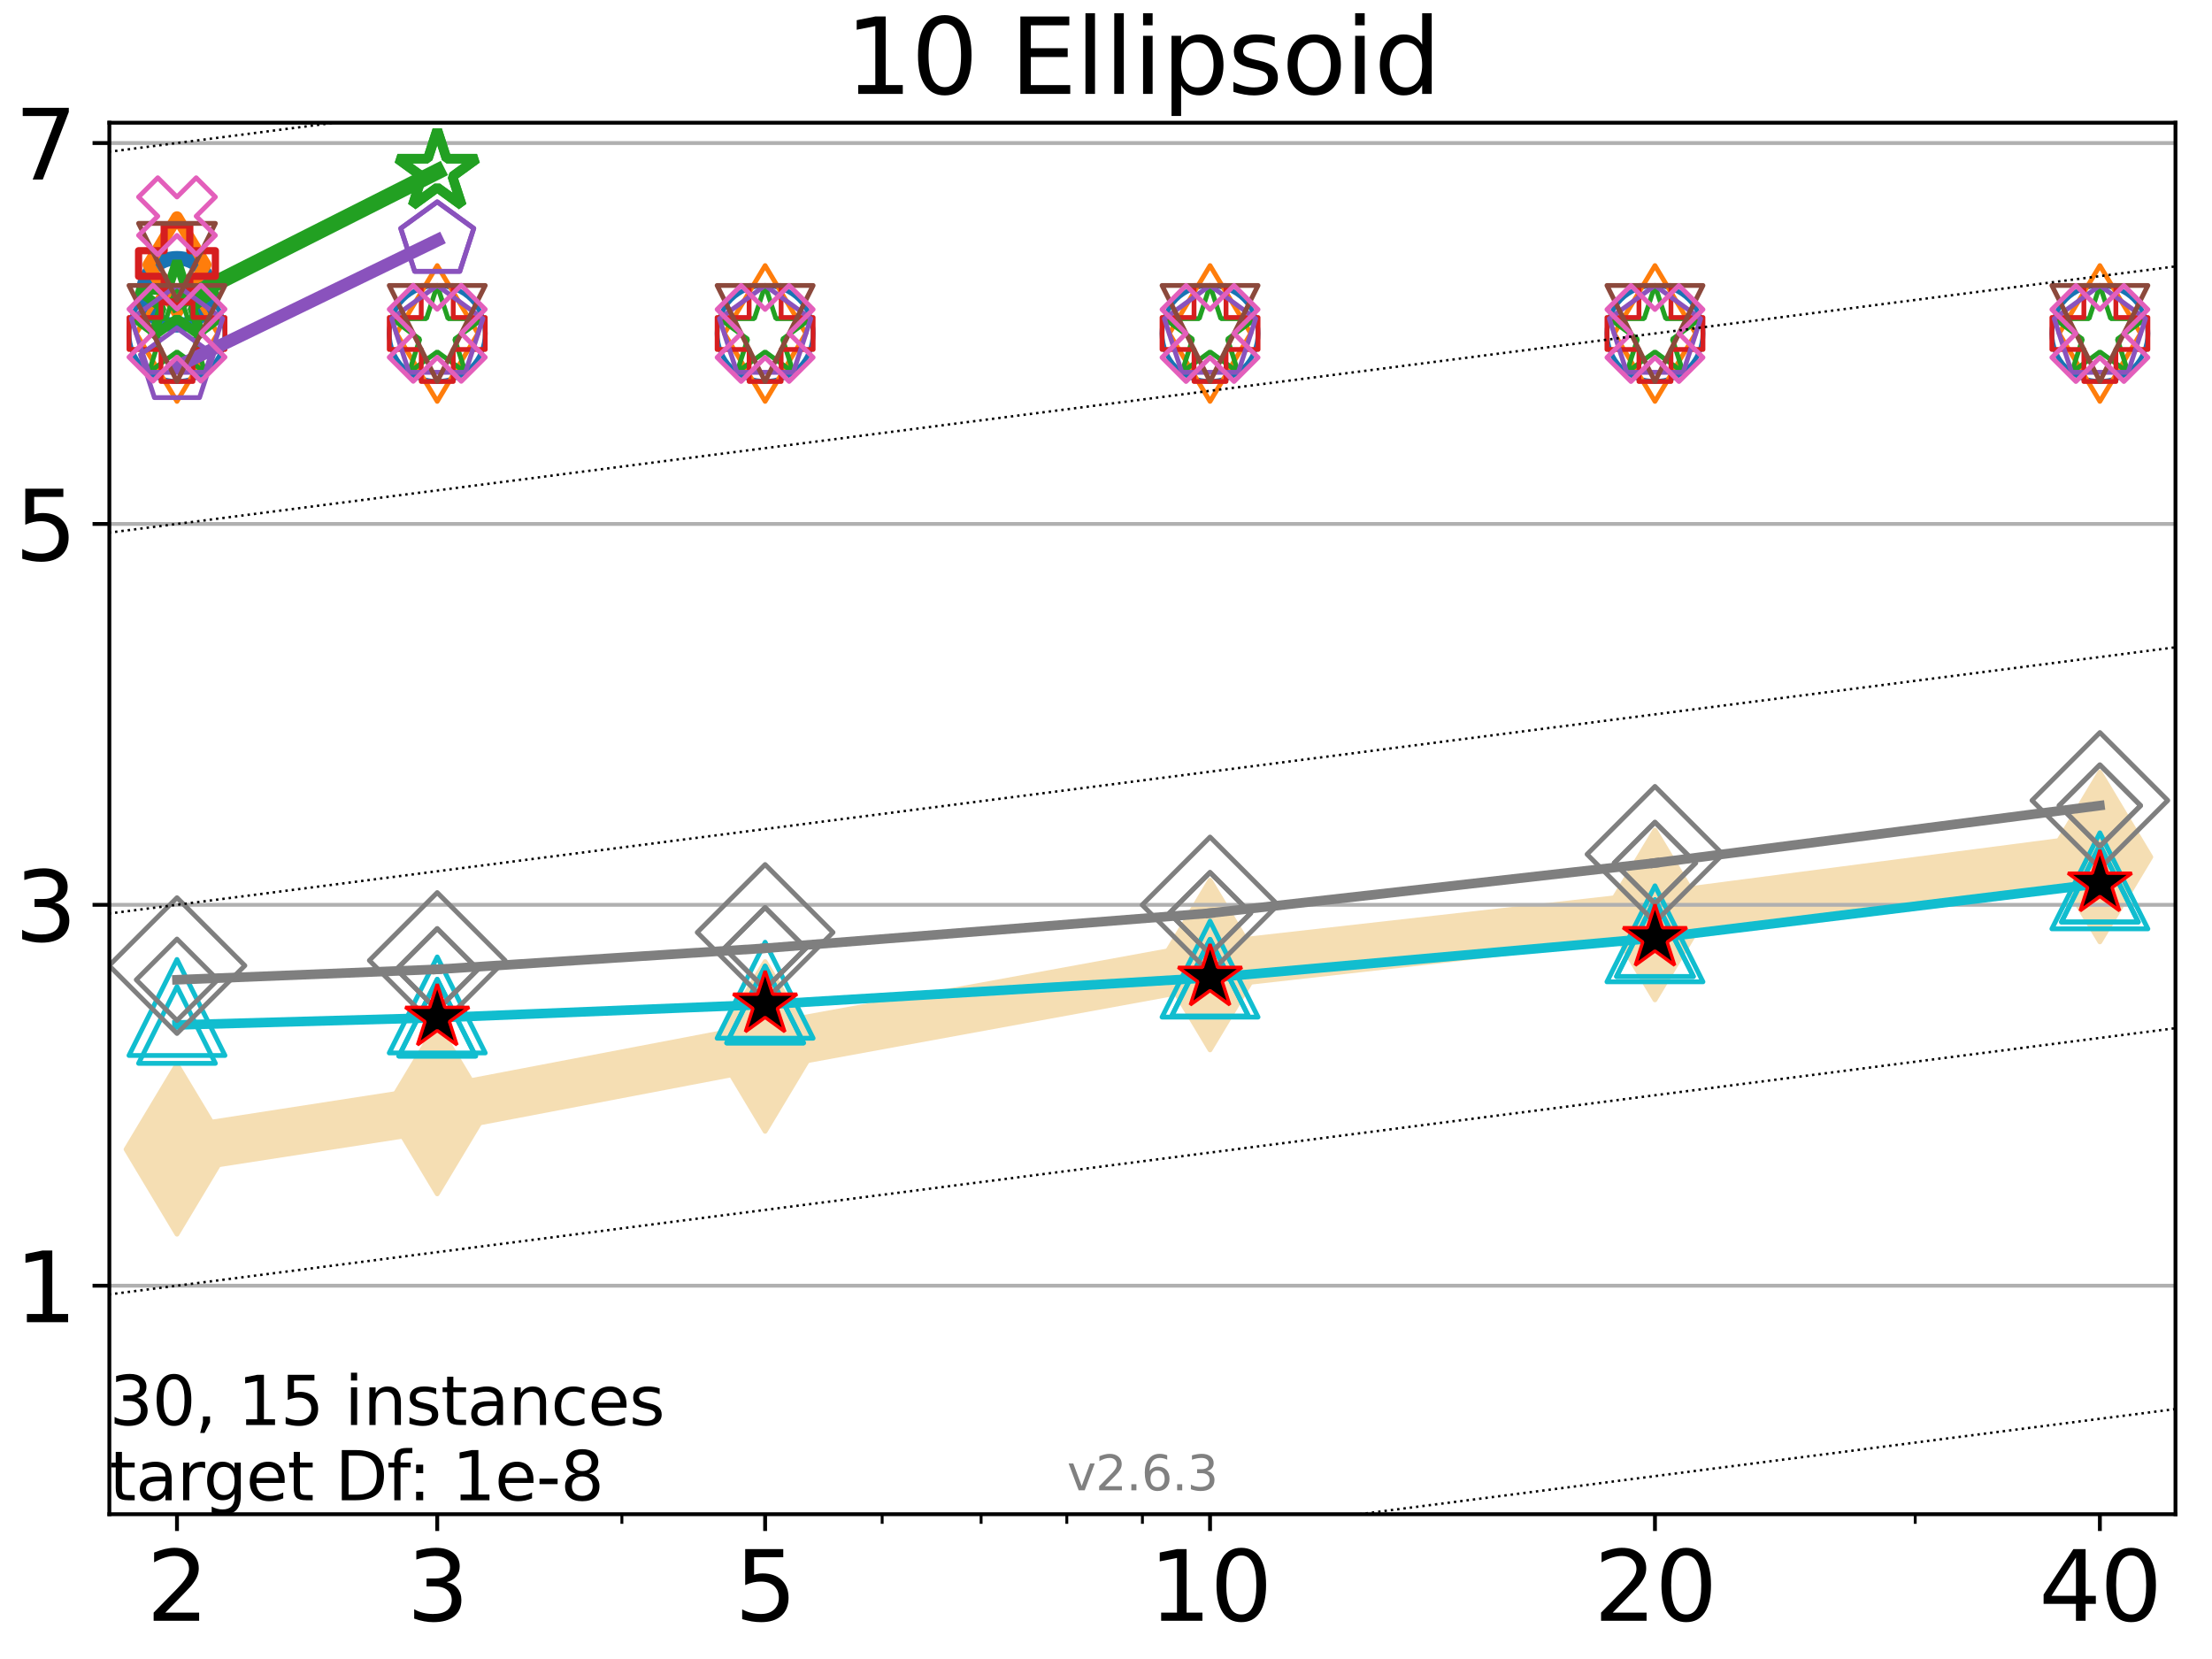 <?xml version="1.0" encoding="utf-8" standalone="no"?>
<!DOCTYPE svg PUBLIC "-//W3C//DTD SVG 1.1//EN"
  "http://www.w3.org/Graphics/SVG/1.1/DTD/svg11.dtd">
<svg xmlns:xlink="http://www.w3.org/1999/xlink" width="460.8pt" height="345.6pt" viewBox="0 0 460.8 345.6" xmlns="http://www.w3.org/2000/svg" version="1.1">
 <defs>
  <style type="text/css">*{stroke-linejoin: round; stroke-linecap: butt}</style>
 </defs>
 <g id="figure_1">
  <g id="patch_1">
   <path d="M 0 345.6 
L 460.8 345.6 
L 460.8 0 
L 0 0 
z
" style="fill: #ffffff"/>
  </g>
  <g id="axes_1">
   <g id="patch_2">
    <path d="M 22.78 315.44 
L 453.192 315.44 
L 453.192 25.56 
L 22.78 25.56 
z
" style="fill: #ffffff"/>
   </g>
   <g id="line2d_1">
    <path d="M 36.868 239.427 
L 91.085 231.028 
L 159.39 217.995 
L 252.074 201.037 
L 344.758 190.607 
L 437.443 178.533 
" clip-path="url(#pf0a4f9ec50)" style="fill: none; stroke: #f5deb3; stroke-width: 10; stroke-linecap: square"/>
    <defs>
     <path id="m0a97e9de7d" d="M -0 17.678 
L 10.607 0 
L 0 -17.678 
L -10.607 -0 
z
" style="stroke: #f5deb3; stroke-linejoin: miter"/>
    </defs>
    <g clip-path="url(#pf0a4f9ec50)">
     <use xlink:href="#m0a97e9de7d" x="36.868" y="239.427" style="fill: #f5deb3; stroke: #f5deb3; stroke-linejoin: miter"/>
     <use xlink:href="#m0a97e9de7d" x="91.085" y="231.028" style="fill: #f5deb3; stroke: #f5deb3; stroke-linejoin: miter"/>
     <use xlink:href="#m0a97e9de7d" x="159.39" y="217.995" style="fill: #f5deb3; stroke: #f5deb3; stroke-linejoin: miter"/>
     <use xlink:href="#m0a97e9de7d" x="252.074" y="201.037" style="fill: #f5deb3; stroke: #f5deb3; stroke-linejoin: miter"/>
     <use xlink:href="#m0a97e9de7d" x="344.758" y="190.607" style="fill: #f5deb3; stroke: #f5deb3; stroke-linejoin: miter"/>
     <use xlink:href="#m0a97e9de7d" x="437.443" y="178.533" style="fill: #f5deb3; stroke: #f5deb3; stroke-linejoin: miter"/>
    </g>
   </g>
   <g id="matplotlib.axis_1">
    <g id="xtick_1">
     <g id="line2d_2">
      <defs>
       <path id="m2f92112ecf" d="M 0 0 
L 0 3.5 
" style="stroke: #000000; stroke-width: 0.8"/>
      </defs>
      <g>
       <use xlink:href="#m2f92112ecf" x="36.868" y="315.44" style="stroke: #000000; stroke-width: 0.8"/>
      </g>
     </g>
     <g id="text_1">
      <!-- 2 -->
      <g transform="translate(30.506 337.637) scale(0.2 -0.2)">
       <defs>
        <path id="DejaVuSans-32" d="M 1228 531 
L 3431 531 
L 3431 0 
L 469 0 
L 469 531 
Q 828 903 1448 1529 
Q 2069 2156 2228 2338 
Q 2531 2678 2651 2914 
Q 2772 3150 2772 3378 
Q 2772 3750 2511 3984 
Q 2250 4219 1831 4219 
Q 1534 4219 1204 4116 
Q 875 4013 500 3803 
L 500 4441 
Q 881 4594 1212 4672 
Q 1544 4750 1819 4750 
Q 2544 4750 2975 4387 
Q 3406 4025 3406 3419 
Q 3406 3131 3298 2873 
Q 3191 2616 2906 2266 
Q 2828 2175 2409 1742 
Q 1991 1309 1228 531 
z
" transform="scale(0.016)"/>
       </defs>
       <use xlink:href="#DejaVuSans-32"/>
      </g>
     </g>
    </g>
    <g id="xtick_2">
     <g id="line2d_3">
      <g>
       <use xlink:href="#m2f92112ecf" x="91.085" y="315.44" style="stroke: #000000; stroke-width: 0.8"/>
      </g>
     </g>
     <g id="text_2">
      <!-- 3 -->
      <g transform="translate(84.723 337.637) scale(0.2 -0.2)">
       <defs>
        <path id="DejaVuSans-33" d="M 2597 2516 
Q 3050 2419 3304 2112 
Q 3559 1806 3559 1356 
Q 3559 666 3084 287 
Q 2609 -91 1734 -91 
Q 1441 -91 1130 -33 
Q 819 25 488 141 
L 488 750 
Q 750 597 1062 519 
Q 1375 441 1716 441 
Q 2309 441 2620 675 
Q 2931 909 2931 1356 
Q 2931 1769 2642 2001 
Q 2353 2234 1838 2234 
L 1294 2234 
L 1294 2753 
L 1863 2753 
Q 2328 2753 2575 2939 
Q 2822 3125 2822 3475 
Q 2822 3834 2567 4026 
Q 2313 4219 1838 4219 
Q 1578 4219 1281 4162 
Q 984 4106 628 3988 
L 628 4550 
Q 988 4650 1302 4700 
Q 1616 4750 1894 4750 
Q 2613 4750 3031 4423 
Q 3450 4097 3450 3541 
Q 3450 3153 3228 2886 
Q 3006 2619 2597 2516 
z
" transform="scale(0.016)"/>
       </defs>
       <use xlink:href="#DejaVuSans-33"/>
      </g>
     </g>
    </g>
    <g id="xtick_3">
     <g id="line2d_4">
      <g>
       <use xlink:href="#m2f92112ecf" x="159.39" y="315.44" style="stroke: #000000; stroke-width: 0.8"/>
      </g>
     </g>
     <g id="text_3">
      <!-- 5 -->
      <g transform="translate(153.028 337.637) scale(0.2 -0.2)">
       <defs>
        <path id="DejaVuSans-35" d="M 691 4666 
L 3169 4666 
L 3169 4134 
L 1269 4134 
L 1269 2991 
Q 1406 3038 1543 3061 
Q 1681 3084 1819 3084 
Q 2600 3084 3056 2656 
Q 3513 2228 3513 1497 
Q 3513 744 3044 326 
Q 2575 -91 1722 -91 
Q 1428 -91 1123 -41 
Q 819 9 494 109 
L 494 744 
Q 775 591 1075 516 
Q 1375 441 1709 441 
Q 2250 441 2565 725 
Q 2881 1009 2881 1497 
Q 2881 1984 2565 2268 
Q 2250 2553 1709 2553 
Q 1456 2553 1204 2497 
Q 953 2441 691 2322 
L 691 4666 
z
" transform="scale(0.016)"/>
       </defs>
       <use xlink:href="#DejaVuSans-35"/>
      </g>
     </g>
    </g>
    <g id="xtick_4">
     <g id="line2d_5">
      <g>
       <use xlink:href="#m2f92112ecf" x="252.074" y="315.44" style="stroke: #000000; stroke-width: 0.8"/>
      </g>
     </g>
     <g id="text_4">
      <!-- 10 -->
      <g transform="translate(239.349 337.637) scale(0.2 -0.2)">
       <defs>
        <path id="DejaVuSans-31" d="M 794 531 
L 1825 531 
L 1825 4091 
L 703 3866 
L 703 4441 
L 1819 4666 
L 2450 4666 
L 2450 531 
L 3481 531 
L 3481 0 
L 794 0 
L 794 531 
z
" transform="scale(0.016)"/>
        <path id="DejaVuSans-30" d="M 2034 4250 
Q 1547 4250 1301 3770 
Q 1056 3291 1056 2328 
Q 1056 1369 1301 889 
Q 1547 409 2034 409 
Q 2525 409 2770 889 
Q 3016 1369 3016 2328 
Q 3016 3291 2770 3770 
Q 2525 4250 2034 4250 
z
M 2034 4750 
Q 2819 4750 3233 4129 
Q 3647 3509 3647 2328 
Q 3647 1150 3233 529 
Q 2819 -91 2034 -91 
Q 1250 -91 836 529 
Q 422 1150 422 2328 
Q 422 3509 836 4129 
Q 1250 4750 2034 4750 
z
" transform="scale(0.016)"/>
       </defs>
       <use xlink:href="#DejaVuSans-31"/>
       <use xlink:href="#DejaVuSans-30" x="63.623"/>
      </g>
     </g>
    </g>
    <g id="xtick_5">
     <g id="line2d_6">
      <g>
       <use xlink:href="#m2f92112ecf" x="344.758" y="315.44" style="stroke: #000000; stroke-width: 0.8"/>
      </g>
     </g>
     <g id="text_5">
      <!-- 20 -->
      <g transform="translate(332.033 337.637) scale(0.2 -0.2)">
       <use xlink:href="#DejaVuSans-32"/>
       <use xlink:href="#DejaVuSans-30" x="63.623"/>
      </g>
     </g>
    </g>
    <g id="xtick_6">
     <g id="line2d_7">
      <g>
       <use xlink:href="#m2f92112ecf" x="437.443" y="315.44" style="stroke: #000000; stroke-width: 0.8"/>
      </g>
     </g>
     <g id="text_6">
      <!-- 40 -->
      <g transform="translate(424.718 337.637) scale(0.2 -0.2)">
       <defs>
        <path id="DejaVuSans-34" d="M 2419 4116 
L 825 1625 
L 2419 1625 
L 2419 4116 
z
M 2253 4666 
L 3047 4666 
L 3047 1625 
L 3713 1625 
L 3713 1100 
L 3047 1100 
L 3047 0 
L 2419 0 
L 2419 1100 
L 313 1100 
L 313 1709 
L 2253 4666 
z
" transform="scale(0.016)"/>
       </defs>
       <use xlink:href="#DejaVuSans-34"/>
       <use xlink:href="#DejaVuSans-30" x="63.623"/>
      </g>
     </g>
    </g>
    <g id="xtick_7">
     <g id="line2d_8">
      <defs>
       <path id="m7636cc7209" d="M 0 0 
L 0 2 
" style="stroke: #000000; stroke-width: 0.6"/>
      </defs>
      <g>
       <use xlink:href="#m7636cc7209" x="129.552" y="315.44" style="stroke: #000000; stroke-width: 0.6"/>
      </g>
     </g>
    </g>
    <g id="xtick_8">
     <g id="line2d_9">
      <g>
       <use xlink:href="#m7636cc7209" x="183.769" y="315.44" style="stroke: #000000; stroke-width: 0.6"/>
      </g>
     </g>
    </g>
    <g id="xtick_9">
     <g id="line2d_10">
      <g>
       <use xlink:href="#m7636cc7209" x="204.381" y="315.44" style="stroke: #000000; stroke-width: 0.6"/>
      </g>
     </g>
    </g>
    <g id="xtick_10">
     <g id="line2d_11">
      <g>
       <use xlink:href="#m7636cc7209" x="222.237" y="315.44" style="stroke: #000000; stroke-width: 0.6"/>
      </g>
     </g>
    </g>
    <g id="xtick_11">
     <g id="line2d_12">
      <g>
       <use xlink:href="#m7636cc7209" x="237.986" y="315.44" style="stroke: #000000; stroke-width: 0.6"/>
      </g>
     </g>
    </g>
    <g id="xtick_12">
     <g id="line2d_13">
      <g>
       <use xlink:href="#m7636cc7209" x="398.975" y="315.44" style="stroke: #000000; stroke-width: 0.6"/>
      </g>
     </g>
    </g>
   </g>
   <g id="matplotlib.axis_2">
    <g id="ytick_1">
     <g id="line2d_14">
      <path d="M 22.78 267.833 
L 453.192 267.833 
" clip-path="url(#pf0a4f9ec50)" style="fill: none; stroke: #b0b0b0; stroke-width: 0.8; stroke-linecap: square"/>
     </g>
     <g id="line2d_15">
      <defs>
       <path id="m57792c69e3" d="M 0 0 
L -3.5 0 
" style="stroke: #000000; stroke-width: 0.8"/>
      </defs>
      <g>
       <use xlink:href="#m57792c69e3" x="22.78" y="267.833" style="stroke: #000000; stroke-width: 0.8"/>
      </g>
     </g>
     <g id="text_7">
      <!-- 1 -->
      <g transform="translate(3.055 275.431) scale(0.2 -0.2)">
       <use xlink:href="#DejaVuSans-31"/>
      </g>
     </g>
    </g>
    <g id="ytick_2">
     <g id="line2d_16">
      <path d="M 22.78 188.488 
L 453.192 188.488 
" clip-path="url(#pf0a4f9ec50)" style="fill: none; stroke: #b0b0b0; stroke-width: 0.8; stroke-linecap: square"/>
     </g>
     <g id="line2d_17">
      <g>
       <use xlink:href="#m57792c69e3" x="22.78" y="188.488" style="stroke: #000000; stroke-width: 0.8"/>
      </g>
     </g>
     <g id="text_8">
      <!-- 3 -->
      <g transform="translate(3.055 196.086) scale(0.2 -0.2)">
       <use xlink:href="#DejaVuSans-33"/>
      </g>
     </g>
    </g>
    <g id="ytick_3">
     <g id="line2d_18">
      <path d="M 22.78 109.143 
L 453.192 109.143 
" clip-path="url(#pf0a4f9ec50)" style="fill: none; stroke: #b0b0b0; stroke-width: 0.8; stroke-linecap: square"/>
     </g>
     <g id="line2d_19">
      <g>
       <use xlink:href="#m57792c69e3" x="22.78" y="109.143" style="stroke: #000000; stroke-width: 0.8"/>
      </g>
     </g>
     <g id="text_9">
      <!-- 5 -->
      <g transform="translate(3.055 116.741) scale(0.2 -0.2)">
       <use xlink:href="#DejaVuSans-35"/>
      </g>
     </g>
    </g>
    <g id="ytick_4">
     <g id="line2d_20">
      <path d="M 22.78 29.798 
L 453.192 29.798 
" clip-path="url(#pf0a4f9ec50)" style="fill: none; stroke: #b0b0b0; stroke-width: 0.8; stroke-linecap: square"/>
     </g>
     <g id="line2d_21">
      <g>
       <use xlink:href="#m57792c69e3" x="22.78" y="29.798" style="stroke: #000000; stroke-width: 0.8"/>
      </g>
     </g>
     <g id="text_10">
      <!-- 7 -->
      <g transform="translate(3.055 37.396) scale(0.2 -0.2)">
       <defs>
        <path id="DejaVuSans-37" d="M 525 4666 
L 3525 4666 
L 3525 4397 
L 1831 0 
L 1172 0 
L 2766 4134 
L 525 4134 
L 525 4666 
z
" transform="scale(0.016)"/>
       </defs>
       <use xlink:href="#DejaVuSans-37"/>
      </g>
     </g>
    </g>
   </g>
   <g id="line2d_22">
    <path d="M 36.868 60.78 
" clip-path="url(#pf0a4f9ec50)" style="fill: none; stroke: #1874b4; stroke-width: 4; stroke-linecap: square"/>
    <defs>
     <path id="m0562b036ae" d="M 0 7 
C 1.856 7 3.637 6.262 4.95 4.95 
C 6.262 3.637 7 1.856 7 0 
C 7 -1.856 6.262 -3.637 4.95 -4.95 
C 3.637 -6.262 1.856 -7 0 -7 
C -1.856 -7 -3.637 -6.262 -4.95 -4.95 
C -6.262 -3.637 -7 -1.856 -7 0 
C -7 1.856 -6.262 3.637 -4.95 4.95 
C -3.637 6.262 -1.856 7 0 7 
z
" style="stroke: #1874b4; stroke-width: 3"/>
    </defs>
    <g clip-path="url(#pf0a4f9ec50)">
     <use xlink:href="#m0562b036ae" x="36.868" y="60.78" style="fill-opacity: 0; stroke: #1874b4; stroke-width: 3"/>
    </g>
   </g>
   <g id="line2d_23"/>
   <g id="line2d_24">
    <defs>
     <path id="mb8f876cd1f" d="M 0 10 
C 2.652 10 5.196 8.946 7.071 7.071 
C 8.946 5.196 10 2.652 10 0 
C 10 -2.652 8.946 -5.196 7.071 -7.071 
C 5.196 -8.946 2.652 -10 0 -10 
C -2.652 -10 -5.196 -8.946 -7.071 -7.071 
C -8.946 -5.196 -10 -2.652 -10 0 
C -10 2.652 -8.946 5.196 -7.071 7.071 
C -5.196 8.946 -2.652 10 0 10 
z
" style="stroke: #1874b4"/>
    </defs>
    <g clip-path="url(#pf0a4f9ec50)">
     <use xlink:href="#mb8f876cd1f" x="36.868" y="69.47" style="fill-opacity: 0; stroke: #1874b4"/>
     <use xlink:href="#mb8f876cd1f" x="91.085" y="69.47" style="fill-opacity: 0; stroke: #1874b4"/>
     <use xlink:href="#mb8f876cd1f" x="159.39" y="69.47" style="fill-opacity: 0; stroke: #1874b4"/>
     <use xlink:href="#mb8f876cd1f" x="252.074" y="69.47" style="fill-opacity: 0; stroke: #1874b4"/>
     <use xlink:href="#mb8f876cd1f" x="344.758" y="69.47" style="fill-opacity: 0; stroke: #1874b4"/>
     <use xlink:href="#mb8f876cd1f" x="437.443" y="69.47" style="fill-opacity: 0; stroke: #1874b4"/>
    </g>
   </g>
   <g id="line2d_25">
    <path d="M 36.868 55.164 
" clip-path="url(#pf0a4f9ec50)" style="fill: none; stroke: #ff7d0b; stroke-width: 3.667; stroke-linecap: square"/>
    <defs>
     <path id="m66badea70e" d="M -0 9.899 
L 5.94 0 
L 0 -9.899 
L -5.94 -0 
z
" style="stroke: #ff7d0b; stroke-width: 2.5; stroke-linejoin: miter"/>
    </defs>
    <g clip-path="url(#pf0a4f9ec50)">
     <use xlink:href="#m66badea70e" x="36.868" y="55.164" style="fill-opacity: 0; stroke: #ff7d0b; stroke-width: 2.5; stroke-linejoin: miter"/>
    </g>
   </g>
   <g id="line2d_26"/>
   <g id="line2d_27">
    <defs>
     <path id="m0f98cca643" d="M -0 14.142 
L 8.485 0 
L -0 -14.142 
L -8.485 -0 
z
" style="stroke: #ff7d0b; stroke-linejoin: miter"/>
    </defs>
    <g clip-path="url(#pf0a4f9ec50)">
     <use xlink:href="#m0f98cca643" x="36.868" y="69.47" style="fill-opacity: 0; stroke: #ff7d0b; stroke-linejoin: miter"/>
     <use xlink:href="#m0f98cca643" x="91.085" y="69.47" style="fill-opacity: 0; stroke: #ff7d0b; stroke-linejoin: miter"/>
     <use xlink:href="#m0f98cca643" x="159.39" y="69.47" style="fill-opacity: 0; stroke: #ff7d0b; stroke-linejoin: miter"/>
     <use xlink:href="#m0f98cca643" x="252.074" y="69.47" style="fill-opacity: 0; stroke: #ff7d0b; stroke-linejoin: miter"/>
     <use xlink:href="#m0f98cca643" x="344.758" y="69.47" style="fill-opacity: 0; stroke: #ff7d0b; stroke-linejoin: miter"/>
     <use xlink:href="#m0f98cca643" x="437.443" y="69.47" style="fill-opacity: 0; stroke: #ff7d0b; stroke-linejoin: miter"/>
    </g>
   </g>
   <g id="line2d_28">
    <path d="M 36.868 63.088 
L 91.085 35.744 
" clip-path="url(#pf0a4f9ec50)" style="fill: none; stroke: #22a022; stroke-width: 3.333; stroke-linecap: square"/>
    <defs>
     <path id="ma07eb63e75" d="M 0 -8.7 
L -1.953 -2.688 
L -8.274 -2.688 
L -3.16 1.027 
L -5.114 7.038 
L -0 3.323 
L 5.114 7.038 
L 3.16 1.027 
L 8.274 -2.688 
L 1.953 -2.688 
z
" style="stroke: #22a022; stroke-width: 2; stroke-linejoin: bevel"/>
    </defs>
    <g clip-path="url(#pf0a4f9ec50)">
     <use xlink:href="#ma07eb63e75" x="36.868" y="63.088" style="fill-opacity: 0; stroke: #22a022; stroke-width: 2; stroke-linejoin: bevel"/>
     <use xlink:href="#ma07eb63e75" x="91.085" y="35.744" style="fill-opacity: 0; stroke: #22a022; stroke-width: 2; stroke-linejoin: bevel"/>
    </g>
   </g>
   <g id="line2d_29">
    <path d="M 91.085 35.744 
" clip-path="url(#pf0a4f9ec50)" style="fill: none; stroke: #22a022; stroke-width: 3.333; stroke-linecap: square"/>
    <g clip-path="url(#pf0a4f9ec50)">
     <use xlink:href="#ma07eb63e75" x="91.085" y="35.744" style="fill-opacity: 0; stroke: #22a022; stroke-width: 2; stroke-linejoin: bevel"/>
    </g>
   </g>
   <g id="line2d_30"/>
   <g id="line2d_31">
    <defs>
     <path id="m24eec5bac2" d="M 0 -10 
L -2.245 -3.09 
L -9.511 -3.09 
L -3.633 1.18 
L -5.878 8.09 
L -0 3.82 
L 5.878 8.09 
L 3.633 1.18 
L 9.511 -3.09 
L 2.245 -3.09 
z
" style="stroke: #22a022; stroke-linejoin: bevel"/>
    </defs>
    <g clip-path="url(#pf0a4f9ec50)">
     <use xlink:href="#m24eec5bac2" x="36.868" y="69.47" style="fill-opacity: 0; stroke: #22a022; stroke-linejoin: bevel"/>
     <use xlink:href="#m24eec5bac2" x="91.085" y="69.47" style="fill-opacity: 0; stroke: #22a022; stroke-linejoin: bevel"/>
     <use xlink:href="#m24eec5bac2" x="159.39" y="69.47" style="fill-opacity: 0; stroke: #22a022; stroke-linejoin: bevel"/>
     <use xlink:href="#m24eec5bac2" x="252.074" y="69.47" style="fill-opacity: 0; stroke: #22a022; stroke-linejoin: bevel"/>
     <use xlink:href="#m24eec5bac2" x="344.758" y="69.47" style="fill-opacity: 0; stroke: #22a022; stroke-linejoin: bevel"/>
     <use xlink:href="#m24eec5bac2" x="437.443" y="69.47" style="fill-opacity: 0; stroke: #22a022; stroke-linejoin: bevel"/>
    </g>
   </g>
   <g id="line2d_32">
    <path d="M 36.868 54.896 
" clip-path="url(#pf0a4f9ec50)" style="fill: none; stroke: #d61e1f; stroke-width: 3; stroke-linecap: square"/>
    <defs>
     <path id="m39f23b6623" d="M -2.667 8 
L 2.667 8 
L 2.667 2.667 
L 8 2.667 
L 8 -2.667 
L 2.667 -2.667 
L 2.667 -8 
L -2.667 -8 
L -2.667 -2.667 
L -8 -2.667 
L -8 2.667 
L -2.667 2.667 
z
" style="stroke: #d61e1f; stroke-width: 1.5; stroke-linejoin: miter"/>
    </defs>
    <g clip-path="url(#pf0a4f9ec50)">
     <use xlink:href="#m39f23b6623" x="36.868" y="54.896" style="fill-opacity: 0; stroke: #d61e1f; stroke-width: 1.5; stroke-linejoin: miter"/>
    </g>
   </g>
   <g id="line2d_33"/>
   <g id="line2d_34">
    <defs>
     <path id="mb6121a6ee1" d="M -3.333 10 
L 3.333 10 
L 3.333 3.333 
L 10 3.333 
L 10 -3.333 
L 3.333 -3.333 
L 3.333 -10 
L -3.333 -10 
L -3.333 -3.333 
L -10 -3.333 
L -10 3.333 
L -3.333 3.333 
z
" style="stroke: #d61e1f; stroke-linejoin: miter"/>
    </defs>
    <g clip-path="url(#pf0a4f9ec50)">
     <use xlink:href="#mb6121a6ee1" x="36.868" y="69.47" style="fill-opacity: 0; stroke: #d61e1f; stroke-linejoin: miter"/>
     <use xlink:href="#mb6121a6ee1" x="91.085" y="69.47" style="fill-opacity: 0; stroke: #d61e1f; stroke-linejoin: miter"/>
     <use xlink:href="#mb6121a6ee1" x="159.39" y="69.47" style="fill-opacity: 0; stroke: #d61e1f; stroke-linejoin: miter"/>
     <use xlink:href="#mb6121a6ee1" x="252.074" y="69.47" style="fill-opacity: 0; stroke: #d61e1f; stroke-linejoin: miter"/>
     <use xlink:href="#mb6121a6ee1" x="344.758" y="69.47" style="fill-opacity: 0; stroke: #d61e1f; stroke-linejoin: miter"/>
     <use xlink:href="#mb6121a6ee1" x="437.443" y="69.47" style="fill-opacity: 0; stroke: #d61e1f; stroke-linejoin: miter"/>
    </g>
   </g>
   <g id="line2d_35">
    <path d="M 36.868 76.352 
L 91.085 50.051 
" clip-path="url(#pf0a4f9ec50)" style="fill: none; stroke: #8a52bd; stroke-width: 2.667; stroke-linecap: square"/>
    <defs>
     <path id="m12159c3d68" d="M 0 -8 
L -7.608 -2.472 
L -4.702 6.472 
L 4.702 6.472 
L 7.608 -2.472 
z
" style="stroke: #8a52bd; stroke-linejoin: miter"/>
    </defs>
    <g clip-path="url(#pf0a4f9ec50)">
     <use xlink:href="#m12159c3d68" x="36.868" y="76.352" style="fill-opacity: 0; stroke: #8a52bd; stroke-linejoin: miter"/>
     <use xlink:href="#m12159c3d68" x="91.085" y="50.051" style="fill-opacity: 0; stroke: #8a52bd; stroke-linejoin: miter"/>
    </g>
   </g>
   <g id="line2d_36">
    <path d="M 91.085 50.051 
" clip-path="url(#pf0a4f9ec50)" style="fill: none; stroke: #8a52bd; stroke-width: 2.667; stroke-linecap: square"/>
    <g clip-path="url(#pf0a4f9ec50)">
     <use xlink:href="#m12159c3d68" x="91.085" y="50.051" style="fill-opacity: 0; stroke: #8a52bd; stroke-linejoin: miter"/>
    </g>
   </g>
   <g id="line2d_37"/>
   <g id="line2d_38">
    <defs>
     <path id="m0596a74ad2" d="M 0 -10 
L -9.511 -3.09 
L -5.878 8.09 
L 5.878 8.09 
L 9.511 -3.09 
z
" style="stroke: #8a52bd; stroke-linejoin: miter"/>
    </defs>
    <g clip-path="url(#pf0a4f9ec50)">
     <use xlink:href="#m0596a74ad2" x="36.868" y="69.47" style="fill-opacity: 0; stroke: #8a52bd; stroke-linejoin: miter"/>
     <use xlink:href="#m0596a74ad2" x="91.085" y="69.47" style="fill-opacity: 0; stroke: #8a52bd; stroke-linejoin: miter"/>
     <use xlink:href="#m0596a74ad2" x="159.39" y="69.47" style="fill-opacity: 0; stroke: #8a52bd; stroke-linejoin: miter"/>
     <use xlink:href="#m0596a74ad2" x="252.074" y="69.47" style="fill-opacity: 0; stroke: #8a52bd; stroke-linejoin: miter"/>
     <use xlink:href="#m0596a74ad2" x="344.758" y="69.47" style="fill-opacity: 0; stroke: #8a52bd; stroke-linejoin: miter"/>
     <use xlink:href="#m0596a74ad2" x="437.443" y="69.47" style="fill-opacity: 0; stroke: #8a52bd; stroke-linejoin: miter"/>
    </g>
   </g>
   <g id="line2d_39">
    <path d="M 36.868 54.535 
" clip-path="url(#pf0a4f9ec50)" style="fill: none; stroke: #8c493c; stroke-width: 2.333; stroke-linecap: square"/>
    <defs>
     <path id="m94428dfecd" d="M -0 8 
L 8 -8 
L -8 -8 
z
" style="stroke: #8c493c; stroke-linejoin: miter"/>
    </defs>
    <g clip-path="url(#pf0a4f9ec50)">
     <use xlink:href="#m94428dfecd" x="36.868" y="54.535" style="fill-opacity: 0; stroke: #8c493c; stroke-linejoin: miter"/>
    </g>
   </g>
   <g id="line2d_40"/>
   <g id="line2d_41">
    <defs>
     <path id="m51ca366808" d="M -0 10 
L 10 -10 
L -10 -10 
z
" style="stroke: #8c493c; stroke-linejoin: miter"/>
    </defs>
    <g clip-path="url(#pf0a4f9ec50)">
     <use xlink:href="#m51ca366808" x="36.868" y="69.47" style="fill-opacity: 0; stroke: #8c493c; stroke-linejoin: miter"/>
     <use xlink:href="#m51ca366808" x="91.085" y="69.47" style="fill-opacity: 0; stroke: #8c493c; stroke-linejoin: miter"/>
     <use xlink:href="#m51ca366808" x="159.39" y="69.47" style="fill-opacity: 0; stroke: #8c493c; stroke-linejoin: miter"/>
     <use xlink:href="#m51ca366808" x="252.074" y="69.47" style="fill-opacity: 0; stroke: #8c493c; stroke-linejoin: miter"/>
     <use xlink:href="#m51ca366808" x="344.758" y="69.47" style="fill-opacity: 0; stroke: #8c493c; stroke-linejoin: miter"/>
     <use xlink:href="#m51ca366808" x="437.443" y="69.47" style="fill-opacity: 0; stroke: #8c493c; stroke-linejoin: miter"/>
    </g>
   </g>
   <g id="line2d_42">
    <path d="M 36.868 45.035 
" clip-path="url(#pf0a4f9ec50)" style="fill: none; stroke: #e35fbb; stroke-width: 2; stroke-linecap: square"/>
    <defs>
     <path id="m922131ca15" d="M -4 8 
L 0 4 
L 4 8 
L 8 4 
L 4 0 
L 8 -4 
L 4 -8 
L 0 -4 
L -4 -8 
L -8 -4 
L -4 0 
L -8 4 
z
" style="stroke: #e35fbb; stroke-linejoin: miter"/>
    </defs>
    <g clip-path="url(#pf0a4f9ec50)">
     <use xlink:href="#m922131ca15" x="36.868" y="45.035" style="fill-opacity: 0; stroke: #e35fbb; stroke-linejoin: miter"/>
    </g>
   </g>
   <g id="line2d_43"/>
   <g id="line2d_44">
    <defs>
     <path id="m53357e96a5" d="M -5 10 
L 0 5 
L 5 10 
L 10 5 
L 5 0 
L 10 -5 
L 5 -10 
L 0 -5 
L -5 -10 
L -10 -5 
L -5 0 
L -10 5 
z
" style="stroke: #e35fbb; stroke-linejoin: miter"/>
    </defs>
    <g clip-path="url(#pf0a4f9ec50)">
     <use xlink:href="#m53357e96a5" x="36.868" y="69.396" style="fill-opacity: 0; stroke: #e35fbb; stroke-linejoin: miter"/>
     <use xlink:href="#m53357e96a5" x="91.085" y="69.432" style="fill-opacity: 0; stroke: #e35fbb; stroke-linejoin: miter"/>
     <use xlink:href="#m53357e96a5" x="159.39" y="69.457" style="fill-opacity: 0; stroke: #e35fbb; stroke-linejoin: miter"/>
     <use xlink:href="#m53357e96a5" x="252.074" y="69.468" style="fill-opacity: 0; stroke: #e35fbb; stroke-linejoin: miter"/>
     <use xlink:href="#m53357e96a5" x="344.758" y="69.47" style="fill-opacity: 0; stroke: #e35fbb; stroke-linejoin: miter"/>
     <use xlink:href="#m53357e96a5" x="437.443" y="69.47" style="fill-opacity: 0; stroke: #e35fbb; stroke-linejoin: miter"/>
    </g>
   </g>
   <g id="line2d_45">
    <path d="M 36.868 213.515 
L 91.085 212.006 
" clip-path="url(#pf0a4f9ec50)" style="fill: none; stroke: #11bdcf; stroke-width: 2; stroke-linecap: square"/>
    <defs>
     <path id="me5a063a374" d="M 0 -8 
L -8 8 
L 8 8 
z
" style="stroke: #11bdcf; stroke-linejoin: miter"/>
    </defs>
    <g clip-path="url(#pf0a4f9ec50)">
     <use xlink:href="#me5a063a374" x="36.868" y="213.515" style="fill-opacity: 0; stroke: #11bdcf; stroke-linejoin: miter"/>
     <use xlink:href="#me5a063a374" x="91.085" y="212.006" style="fill-opacity: 0; stroke: #11bdcf; stroke-linejoin: miter"/>
    </g>
   </g>
   <g id="line2d_46">
    <path d="M 91.085 212.006 
L 159.39 209.266 
" clip-path="url(#pf0a4f9ec50)" style="fill: none; stroke: #11bdcf; stroke-width: 2; stroke-linecap: square"/>
    <g clip-path="url(#pf0a4f9ec50)">
     <use xlink:href="#me5a063a374" x="91.085" y="212.006" style="fill-opacity: 0; stroke: #11bdcf; stroke-linejoin: miter"/>
     <use xlink:href="#me5a063a374" x="159.39" y="209.266" style="fill-opacity: 0; stroke: #11bdcf; stroke-linejoin: miter"/>
    </g>
   </g>
   <g id="line2d_47">
    <path d="M 159.39 209.266 
L 252.074 203.679 
" clip-path="url(#pf0a4f9ec50)" style="fill: none; stroke: #11bdcf; stroke-width: 2; stroke-linecap: square"/>
    <g clip-path="url(#pf0a4f9ec50)">
     <use xlink:href="#me5a063a374" x="159.39" y="209.266" style="fill-opacity: 0; stroke: #11bdcf; stroke-linejoin: miter"/>
     <use xlink:href="#me5a063a374" x="252.074" y="203.679" style="fill-opacity: 0; stroke: #11bdcf; stroke-linejoin: miter"/>
    </g>
   </g>
   <g id="line2d_48">
    <path d="M 252.074 203.679 
L 344.758 195.423 
" clip-path="url(#pf0a4f9ec50)" style="fill: none; stroke: #11bdcf; stroke-width: 2; stroke-linecap: square"/>
    <g clip-path="url(#pf0a4f9ec50)">
     <use xlink:href="#me5a063a374" x="252.074" y="203.679" style="fill-opacity: 0; stroke: #11bdcf; stroke-linejoin: miter"/>
     <use xlink:href="#me5a063a374" x="344.758" y="195.423" style="fill-opacity: 0; stroke: #11bdcf; stroke-linejoin: miter"/>
    </g>
   </g>
   <g id="line2d_49">
    <path d="M 344.758 195.423 
L 437.443 184.071 
" clip-path="url(#pf0a4f9ec50)" style="fill: none; stroke: #11bdcf; stroke-width: 2; stroke-linecap: square"/>
    <g clip-path="url(#pf0a4f9ec50)">
     <use xlink:href="#me5a063a374" x="344.758" y="195.423" style="fill-opacity: 0; stroke: #11bdcf; stroke-linejoin: miter"/>
     <use xlink:href="#me5a063a374" x="437.443" y="184.071" style="fill-opacity: 0; stroke: #11bdcf; stroke-linejoin: miter"/>
    </g>
   </g>
   <g id="line2d_50">
    <path d="M 437.443 184.071 
" clip-path="url(#pf0a4f9ec50)" style="fill: none; stroke: #11bdcf; stroke-width: 2; stroke-linecap: square"/>
    <g clip-path="url(#pf0a4f9ec50)">
     <use xlink:href="#me5a063a374" x="437.443" y="184.071" style="fill-opacity: 0; stroke: #11bdcf; stroke-linejoin: miter"/>
    </g>
   </g>
   <g id="line2d_51"/>
   <g id="line2d_52">
    <defs>
     <path id="m4c323346c6" d="M 0 -10 
L -10 10 
L 10 10 
z
" style="stroke: #11bdcf; stroke-linejoin: miter"/>
    </defs>
    <g clip-path="url(#pf0a4f9ec50)">
     <use xlink:href="#m4c323346c6" x="36.868" y="209.875" style="fill-opacity: 0; stroke: #11bdcf; stroke-linejoin: miter"/>
     <use xlink:href="#m4c323346c6" x="91.085" y="209.347" style="fill-opacity: 0; stroke: #11bdcf; stroke-linejoin: miter"/>
     <use xlink:href="#m4c323346c6" x="159.39" y="206.283" style="fill-opacity: 0; stroke: #11bdcf; stroke-linejoin: miter"/>
     <use xlink:href="#m4c323346c6" x="252.074" y="201.882" style="fill-opacity: 0; stroke: #11bdcf; stroke-linejoin: miter"/>
     <use xlink:href="#m4c323346c6" x="344.758" y="194.531" style="fill-opacity: 0; stroke: #11bdcf; stroke-linejoin: miter"/>
     <use xlink:href="#m4c323346c6" x="437.443" y="183.496" style="fill-opacity: 0; stroke: #11bdcf; stroke-linejoin: miter"/>
    </g>
   </g>
   <g id="line2d_53">
    <path d="M 36.868 204.101 
L 91.085 201.928 
" clip-path="url(#pf0a4f9ec50)" style="fill: none; stroke: #7f7f7f; stroke-width: 2; stroke-linecap: square"/>
    <defs>
     <path id="m2a7ecdf754" d="M -0 8.485 
L 8.485 0 
L 0 -8.485 
L -8.485 -0 
z
" style="stroke: #7f7f7f; stroke-linejoin: miter"/>
    </defs>
    <g clip-path="url(#pf0a4f9ec50)">
     <use xlink:href="#m2a7ecdf754" x="36.868" y="204.101" style="fill-opacity: 0; stroke: #7f7f7f; stroke-linejoin: miter"/>
     <use xlink:href="#m2a7ecdf754" x="91.085" y="201.928" style="fill-opacity: 0; stroke: #7f7f7f; stroke-linejoin: miter"/>
    </g>
   </g>
   <g id="line2d_54">
    <path d="M 91.085 201.928 
L 159.39 197.536 
" clip-path="url(#pf0a4f9ec50)" style="fill: none; stroke: #7f7f7f; stroke-width: 2; stroke-linecap: square"/>
    <g clip-path="url(#pf0a4f9ec50)">
     <use xlink:href="#m2a7ecdf754" x="91.085" y="201.928" style="fill-opacity: 0; stroke: #7f7f7f; stroke-linejoin: miter"/>
     <use xlink:href="#m2a7ecdf754" x="159.39" y="197.536" style="fill-opacity: 0; stroke: #7f7f7f; stroke-linejoin: miter"/>
    </g>
   </g>
   <g id="line2d_55">
    <path d="M 159.39 197.536 
L 252.074 190.225 
" clip-path="url(#pf0a4f9ec50)" style="fill: none; stroke: #7f7f7f; stroke-width: 2; stroke-linecap: square"/>
    <g clip-path="url(#pf0a4f9ec50)">
     <use xlink:href="#m2a7ecdf754" x="159.39" y="197.536" style="fill-opacity: 0; stroke: #7f7f7f; stroke-linejoin: miter"/>
     <use xlink:href="#m2a7ecdf754" x="252.074" y="190.225" style="fill-opacity: 0; stroke: #7f7f7f; stroke-linejoin: miter"/>
    </g>
   </g>
   <g id="line2d_56">
    <path d="M 252.074 190.225 
L 344.758 179.77 
" clip-path="url(#pf0a4f9ec50)" style="fill: none; stroke: #7f7f7f; stroke-width: 2; stroke-linecap: square"/>
    <g clip-path="url(#pf0a4f9ec50)">
     <use xlink:href="#m2a7ecdf754" x="252.074" y="190.225" style="fill-opacity: 0; stroke: #7f7f7f; stroke-linejoin: miter"/>
     <use xlink:href="#m2a7ecdf754" x="344.758" y="179.77" style="fill-opacity: 0; stroke: #7f7f7f; stroke-linejoin: miter"/>
    </g>
   </g>
   <g id="line2d_57">
    <path d="M 344.758 179.77 
L 437.443 167.819 
" clip-path="url(#pf0a4f9ec50)" style="fill: none; stroke: #7f7f7f; stroke-width: 2; stroke-linecap: square"/>
    <g clip-path="url(#pf0a4f9ec50)">
     <use xlink:href="#m2a7ecdf754" x="344.758" y="179.77" style="fill-opacity: 0; stroke: #7f7f7f; stroke-linejoin: miter"/>
     <use xlink:href="#m2a7ecdf754" x="437.443" y="167.819" style="fill-opacity: 0; stroke: #7f7f7f; stroke-linejoin: miter"/>
    </g>
   </g>
   <g id="line2d_58">
    <path d="M 437.443 167.819 
" clip-path="url(#pf0a4f9ec50)" style="fill: none; stroke: #7f7f7f; stroke-width: 2; stroke-linecap: square"/>
    <g clip-path="url(#pf0a4f9ec50)">
     <use xlink:href="#m2a7ecdf754" x="437.443" y="167.819" style="fill-opacity: 0; stroke: #7f7f7f; stroke-linejoin: miter"/>
    </g>
   </g>
   <g id="line2d_59"/>
   <g id="line2d_60">
    <defs>
     <path id="m7781a0d16a" d="M -0 14.142 
L 14.142 0 
L 0 -14.142 
L -14.142 -0 
z
" style="stroke: #7f7f7f; stroke-linejoin: miter"/>
    </defs>
    <g clip-path="url(#pf0a4f9ec50)">
     <use xlink:href="#m7781a0d16a" x="36.868" y="201.152" style="fill-opacity: 0; stroke: #7f7f7f; stroke-linejoin: miter"/>
     <use xlink:href="#m7781a0d16a" x="91.085" y="200.078" style="fill-opacity: 0; stroke: #7f7f7f; stroke-linejoin: miter"/>
     <use xlink:href="#m7781a0d16a" x="159.39" y="194.239" style="fill-opacity: 0; stroke: #7f7f7f; stroke-linejoin: miter"/>
     <use xlink:href="#m7781a0d16a" x="252.074" y="188.512" style="fill-opacity: 0; stroke: #7f7f7f; stroke-linejoin: miter"/>
     <use xlink:href="#m7781a0d16a" x="344.758" y="177.964" style="fill-opacity: 0; stroke: #7f7f7f; stroke-linejoin: miter"/>
     <use xlink:href="#m7781a0d16a" x="437.443" y="166.741" style="fill-opacity: 0; stroke: #7f7f7f; stroke-linejoin: miter"/>
    </g>
   </g>
   <g id="line2d_61">
    <defs>
     <path id="m602cde42a7" d="M 0 -7 
L -1.572 -2.163 
L -6.657 -2.163 
L -2.543 0.826 
L -4.114 5.663 
L -0 2.674 
L 4.114 5.663 
L 2.543 0.826 
L 6.657 -2.163 
L 1.572 -2.163 
z
" style="stroke: #ff0000; stroke-width: 0.7; stroke-linejoin: bevel"/>
    </defs>
    <g clip-path="url(#pf0a4f9ec50)">
     <use xlink:href="#m602cde42a7" x="91.085" y="212.006" style="stroke: #ff0000; stroke-width: 0.7; stroke-linejoin: bevel"/>
     <use xlink:href="#m602cde42a7" x="159.39" y="209.266" style="stroke: #ff0000; stroke-width: 0.7; stroke-linejoin: bevel"/>
     <use xlink:href="#m602cde42a7" x="252.074" y="203.679" style="stroke: #ff0000; stroke-width: 0.7; stroke-linejoin: bevel"/>
     <use xlink:href="#m602cde42a7" x="344.758" y="195.423" style="stroke: #ff0000; stroke-width: 0.7; stroke-linejoin: bevel"/>
     <use xlink:href="#m602cde42a7" x="437.443" y="184.071" style="stroke: #ff0000; stroke-width: 0.7; stroke-linejoin: bevel"/>
    </g>
   </g>
   <g id="line2d_62">
    <path d="M 41.354 346.6 
L 461.8 292.424 
" clip-path="url(#pf0a4f9ec50)" style="fill: none; stroke-dasharray: 0.5,0.825; stroke-dashoffset: 0; stroke: #000000; stroke-width: 0.5"/>
   </g>
   <g id="line2d_63">
    <path d="M -1 272.712 
L 461.8 213.079 
" clip-path="url(#pf0a4f9ec50)" style="fill: none; stroke-dasharray: 0.5,0.825; stroke-dashoffset: 0; stroke: #000000; stroke-width: 0.5"/>
   </g>
   <g id="line2d_64">
    <path d="M -1 193.367 
L 461.8 133.734 
" clip-path="url(#pf0a4f9ec50)" style="fill: none; stroke-dasharray: 0.5,0.825; stroke-dashoffset: 0; stroke: #000000; stroke-width: 0.5"/>
   </g>
   <g id="line2d_65">
    <path d="M -1 114.022 
L 461.8 54.389 
" clip-path="url(#pf0a4f9ec50)" style="fill: none; stroke-dasharray: 0.5,0.825; stroke-dashoffset: 0; stroke: #000000; stroke-width: 0.5"/>
   </g>
   <g id="line2d_66">
    <path d="M -1 34.677 
L 275.884 -1 
" clip-path="url(#pf0a4f9ec50)" style="fill: none; stroke-dasharray: 0.5,0.825; stroke-dashoffset: 0; stroke: #000000; stroke-width: 0.5"/>
   </g>
   <g id="patch_3">
    <path d="M 22.78 315.44 
L 22.78 25.56 
" style="fill: none; stroke: #000000; stroke-width: 0.8; stroke-linejoin: miter; stroke-linecap: square"/>
   </g>
   <g id="patch_4">
    <path d="M 453.192 315.44 
L 453.192 25.56 
" style="fill: none; stroke: #000000; stroke-width: 0.8; stroke-linejoin: miter; stroke-linecap: square"/>
   </g>
   <g id="patch_5">
    <path d="M 22.78 315.44 
L 453.192 315.44 
" style="fill: none; stroke: #000000; stroke-width: 0.8; stroke-linejoin: miter; stroke-linecap: square"/>
   </g>
   <g id="patch_6">
    <path d="M 22.78 25.56 
L 453.192 25.56 
" style="fill: none; stroke: #000000; stroke-width: 0.8; stroke-linejoin: miter; stroke-linecap: square"/>
   </g>
   <g id="text_11">
    <!-- 30, 15 instances -->
    <g transform="translate(22.78 296.851) scale(0.14 -0.14)">
     <defs>
      <path id="DejaVuSans-2c" d="M 750 794 
L 1409 794 
L 1409 256 
L 897 -744 
L 494 -744 
L 750 256 
L 750 794 
z
" transform="scale(0.016)"/>
      <path id="DejaVuSans-20" transform="scale(0.016)"/>
      <path id="DejaVuSans-69" d="M 603 3500 
L 1178 3500 
L 1178 0 
L 603 0 
L 603 3500 
z
M 603 4863 
L 1178 4863 
L 1178 4134 
L 603 4134 
L 603 4863 
z
" transform="scale(0.016)"/>
      <path id="DejaVuSans-6e" d="M 3513 2113 
L 3513 0 
L 2938 0 
L 2938 2094 
Q 2938 2591 2744 2837 
Q 2550 3084 2163 3084 
Q 1697 3084 1428 2787 
Q 1159 2491 1159 1978 
L 1159 0 
L 581 0 
L 581 3500 
L 1159 3500 
L 1159 2956 
Q 1366 3272 1645 3428 
Q 1925 3584 2291 3584 
Q 2894 3584 3203 3211 
Q 3513 2838 3513 2113 
z
" transform="scale(0.016)"/>
      <path id="DejaVuSans-73" d="M 2834 3397 
L 2834 2853 
Q 2591 2978 2328 3040 
Q 2066 3103 1784 3103 
Q 1356 3103 1142 2972 
Q 928 2841 928 2578 
Q 928 2378 1081 2264 
Q 1234 2150 1697 2047 
L 1894 2003 
Q 2506 1872 2764 1633 
Q 3022 1394 3022 966 
Q 3022 478 2636 193 
Q 2250 -91 1575 -91 
Q 1294 -91 989 -36 
Q 684 19 347 128 
L 347 722 
Q 666 556 975 473 
Q 1284 391 1588 391 
Q 1994 391 2212 530 
Q 2431 669 2431 922 
Q 2431 1156 2273 1281 
Q 2116 1406 1581 1522 
L 1381 1569 
Q 847 1681 609 1914 
Q 372 2147 372 2553 
Q 372 3047 722 3315 
Q 1072 3584 1716 3584 
Q 2034 3584 2315 3537 
Q 2597 3491 2834 3397 
z
" transform="scale(0.016)"/>
      <path id="DejaVuSans-74" d="M 1172 4494 
L 1172 3500 
L 2356 3500 
L 2356 3053 
L 1172 3053 
L 1172 1153 
Q 1172 725 1289 603 
Q 1406 481 1766 481 
L 2356 481 
L 2356 0 
L 1766 0 
Q 1100 0 847 248 
Q 594 497 594 1153 
L 594 3053 
L 172 3053 
L 172 3500 
L 594 3500 
L 594 4494 
L 1172 4494 
z
" transform="scale(0.016)"/>
      <path id="DejaVuSans-61" d="M 2194 1759 
Q 1497 1759 1228 1600 
Q 959 1441 959 1056 
Q 959 750 1161 570 
Q 1363 391 1709 391 
Q 2188 391 2477 730 
Q 2766 1069 2766 1631 
L 2766 1759 
L 2194 1759 
z
M 3341 1997 
L 3341 0 
L 2766 0 
L 2766 531 
Q 2569 213 2275 61 
Q 1981 -91 1556 -91 
Q 1019 -91 701 211 
Q 384 513 384 1019 
Q 384 1609 779 1909 
Q 1175 2209 1959 2209 
L 2766 2209 
L 2766 2266 
Q 2766 2663 2505 2880 
Q 2244 3097 1772 3097 
Q 1472 3097 1187 3025 
Q 903 2953 641 2809 
L 641 3341 
Q 956 3463 1253 3523 
Q 1550 3584 1831 3584 
Q 2591 3584 2966 3190 
Q 3341 2797 3341 1997 
z
" transform="scale(0.016)"/>
      <path id="DejaVuSans-63" d="M 3122 3366 
L 3122 2828 
Q 2878 2963 2633 3030 
Q 2388 3097 2138 3097 
Q 1578 3097 1268 2742 
Q 959 2388 959 1747 
Q 959 1106 1268 751 
Q 1578 397 2138 397 
Q 2388 397 2633 464 
Q 2878 531 3122 666 
L 3122 134 
Q 2881 22 2623 -34 
Q 2366 -91 2075 -91 
Q 1284 -91 818 406 
Q 353 903 353 1747 
Q 353 2603 823 3093 
Q 1294 3584 2113 3584 
Q 2378 3584 2631 3529 
Q 2884 3475 3122 3366 
z
" transform="scale(0.016)"/>
      <path id="DejaVuSans-65" d="M 3597 1894 
L 3597 1613 
L 953 1613 
Q 991 1019 1311 708 
Q 1631 397 2203 397 
Q 2534 397 2845 478 
Q 3156 559 3463 722 
L 3463 178 
Q 3153 47 2828 -22 
Q 2503 -91 2169 -91 
Q 1331 -91 842 396 
Q 353 884 353 1716 
Q 353 2575 817 3079 
Q 1281 3584 2069 3584 
Q 2775 3584 3186 3129 
Q 3597 2675 3597 1894 
z
M 3022 2063 
Q 3016 2534 2758 2815 
Q 2500 3097 2075 3097 
Q 1594 3097 1305 2825 
Q 1016 2553 972 2059 
L 3022 2063 
z
" transform="scale(0.016)"/>
     </defs>
     <use xlink:href="#DejaVuSans-33"/>
     <use xlink:href="#DejaVuSans-30" x="63.623"/>
     <use xlink:href="#DejaVuSans-2c" x="127.246"/>
     <use xlink:href="#DejaVuSans-20" x="159.033"/>
     <use xlink:href="#DejaVuSans-31" x="190.82"/>
     <use xlink:href="#DejaVuSans-35" x="254.443"/>
     <use xlink:href="#DejaVuSans-20" x="318.066"/>
     <use xlink:href="#DejaVuSans-69" x="349.854"/>
     <use xlink:href="#DejaVuSans-6e" x="377.637"/>
     <use xlink:href="#DejaVuSans-73" x="441.016"/>
     <use xlink:href="#DejaVuSans-74" x="493.115"/>
     <use xlink:href="#DejaVuSans-61" x="532.324"/>
     <use xlink:href="#DejaVuSans-6e" x="593.604"/>
     <use xlink:href="#DejaVuSans-63" x="656.982"/>
     <use xlink:href="#DejaVuSans-65" x="711.963"/>
     <use xlink:href="#DejaVuSans-73" x="773.486"/>
    </g>
    <!-- target Df: 1e-8 -->
    <g transform="translate(22.78 312.528) scale(0.14 -0.14)">
     <defs>
      <path id="DejaVuSans-72" d="M 2631 2963 
Q 2534 3019 2420 3045 
Q 2306 3072 2169 3072 
Q 1681 3072 1420 2755 
Q 1159 2438 1159 1844 
L 1159 0 
L 581 0 
L 581 3500 
L 1159 3500 
L 1159 2956 
Q 1341 3275 1631 3429 
Q 1922 3584 2338 3584 
Q 2397 3584 2469 3576 
Q 2541 3569 2628 3553 
L 2631 2963 
z
" transform="scale(0.016)"/>
      <path id="DejaVuSans-67" d="M 2906 1791 
Q 2906 2416 2648 2759 
Q 2391 3103 1925 3103 
Q 1463 3103 1205 2759 
Q 947 2416 947 1791 
Q 947 1169 1205 825 
Q 1463 481 1925 481 
Q 2391 481 2648 825 
Q 2906 1169 2906 1791 
z
M 3481 434 
Q 3481 -459 3084 -895 
Q 2688 -1331 1869 -1331 
Q 1566 -1331 1297 -1286 
Q 1028 -1241 775 -1147 
L 775 -588 
Q 1028 -725 1275 -790 
Q 1522 -856 1778 -856 
Q 2344 -856 2625 -561 
Q 2906 -266 2906 331 
L 2906 616 
Q 2728 306 2450 153 
Q 2172 0 1784 0 
Q 1141 0 747 490 
Q 353 981 353 1791 
Q 353 2603 747 3093 
Q 1141 3584 1784 3584 
Q 2172 3584 2450 3431 
Q 2728 3278 2906 2969 
L 2906 3500 
L 3481 3500 
L 3481 434 
z
" transform="scale(0.016)"/>
      <path id="DejaVuSans-44" d="M 1259 4147 
L 1259 519 
L 2022 519 
Q 2988 519 3436 956 
Q 3884 1394 3884 2338 
Q 3884 3275 3436 3711 
Q 2988 4147 2022 4147 
L 1259 4147 
z
M 628 4666 
L 1925 4666 
Q 3281 4666 3915 4102 
Q 4550 3538 4550 2338 
Q 4550 1131 3912 565 
Q 3275 0 1925 0 
L 628 0 
L 628 4666 
z
" transform="scale(0.016)"/>
      <path id="DejaVuSans-66" d="M 2375 4863 
L 2375 4384 
L 1825 4384 
Q 1516 4384 1395 4259 
Q 1275 4134 1275 3809 
L 1275 3500 
L 2222 3500 
L 2222 3053 
L 1275 3053 
L 1275 0 
L 697 0 
L 697 3053 
L 147 3053 
L 147 3500 
L 697 3500 
L 697 3744 
Q 697 4328 969 4595 
Q 1241 4863 1831 4863 
L 2375 4863 
z
" transform="scale(0.016)"/>
      <path id="DejaVuSans-3a" d="M 750 794 
L 1409 794 
L 1409 0 
L 750 0 
L 750 794 
z
M 750 3309 
L 1409 3309 
L 1409 2516 
L 750 2516 
L 750 3309 
z
" transform="scale(0.016)"/>
      <path id="DejaVuSans-2d" d="M 313 2009 
L 1997 2009 
L 1997 1497 
L 313 1497 
L 313 2009 
z
" transform="scale(0.016)"/>
      <path id="DejaVuSans-38" d="M 2034 2216 
Q 1584 2216 1326 1975 
Q 1069 1734 1069 1313 
Q 1069 891 1326 650 
Q 1584 409 2034 409 
Q 2484 409 2743 651 
Q 3003 894 3003 1313 
Q 3003 1734 2745 1975 
Q 2488 2216 2034 2216 
z
M 1403 2484 
Q 997 2584 770 2862 
Q 544 3141 544 3541 
Q 544 4100 942 4425 
Q 1341 4750 2034 4750 
Q 2731 4750 3128 4425 
Q 3525 4100 3525 3541 
Q 3525 3141 3298 2862 
Q 3072 2584 2669 2484 
Q 3125 2378 3379 2068 
Q 3634 1759 3634 1313 
Q 3634 634 3220 271 
Q 2806 -91 2034 -91 
Q 1263 -91 848 271 
Q 434 634 434 1313 
Q 434 1759 690 2068 
Q 947 2378 1403 2484 
z
M 1172 3481 
Q 1172 3119 1398 2916 
Q 1625 2713 2034 2713 
Q 2441 2713 2670 2916 
Q 2900 3119 2900 3481 
Q 2900 3844 2670 4047 
Q 2441 4250 2034 4250 
Q 1625 4250 1398 4047 
Q 1172 3844 1172 3481 
z
" transform="scale(0.016)"/>
     </defs>
     <use xlink:href="#DejaVuSans-74"/>
     <use xlink:href="#DejaVuSans-61" x="39.209"/>
     <use xlink:href="#DejaVuSans-72" x="100.488"/>
     <use xlink:href="#DejaVuSans-67" x="139.852"/>
     <use xlink:href="#DejaVuSans-65" x="203.328"/>
     <use xlink:href="#DejaVuSans-74" x="264.852"/>
     <use xlink:href="#DejaVuSans-20" x="304.061"/>
     <use xlink:href="#DejaVuSans-44" x="335.848"/>
     <use xlink:href="#DejaVuSans-66" x="412.85"/>
     <use xlink:href="#DejaVuSans-3a" x="444.43"/>
     <use xlink:href="#DejaVuSans-20" x="478.121"/>
     <use xlink:href="#DejaVuSans-31" x="509.908"/>
     <use xlink:href="#DejaVuSans-65" x="573.531"/>
     <use xlink:href="#DejaVuSans-2d" x="635.055"/>
     <use xlink:href="#DejaVuSans-38" x="671.139"/>
    </g>
   </g>
   <g id="text_12">
    <!-- v2.6.3 -->
    <g style="fill: #808080" transform="translate(222.305 310.462) scale(0.1 -0.1)">
     <defs>
      <path id="DejaVuSans-76" d="M 191 3500 
L 800 3500 
L 1894 563 
L 2988 3500 
L 3597 3500 
L 2284 0 
L 1503 0 
L 191 3500 
z
" transform="scale(0.016)"/>
      <path id="DejaVuSans-2e" d="M 684 794 
L 1344 794 
L 1344 0 
L 684 0 
L 684 794 
z
" transform="scale(0.016)"/>
      <path id="DejaVuSans-36" d="M 2113 2584 
Q 1688 2584 1439 2293 
Q 1191 2003 1191 1497 
Q 1191 994 1439 701 
Q 1688 409 2113 409 
Q 2538 409 2786 701 
Q 3034 994 3034 1497 
Q 3034 2003 2786 2293 
Q 2538 2584 2113 2584 
z
M 3366 4563 
L 3366 3988 
Q 3128 4100 2886 4159 
Q 2644 4219 2406 4219 
Q 1781 4219 1451 3797 
Q 1122 3375 1075 2522 
Q 1259 2794 1537 2939 
Q 1816 3084 2150 3084 
Q 2853 3084 3261 2657 
Q 3669 2231 3669 1497 
Q 3669 778 3244 343 
Q 2819 -91 2113 -91 
Q 1303 -91 875 529 
Q 447 1150 447 2328 
Q 447 3434 972 4092 
Q 1497 4750 2381 4750 
Q 2619 4750 2861 4703 
Q 3103 4656 3366 4563 
z
" transform="scale(0.016)"/>
     </defs>
     <use xlink:href="#DejaVuSans-76"/>
     <use xlink:href="#DejaVuSans-32" x="59.18"/>
     <use xlink:href="#DejaVuSans-2e" x="122.803"/>
     <use xlink:href="#DejaVuSans-36" x="154.59"/>
     <use xlink:href="#DejaVuSans-2e" x="218.213"/>
     <use xlink:href="#DejaVuSans-33" x="250"/>
    </g>
   </g>
   <g id="text_13">
    <!-- 10 Ellipsoid -->
    <g transform="translate(176.038 19.56) scale(0.216 -0.216)">
     <defs>
      <path id="DejaVuSans-45" d="M 628 4666 
L 3578 4666 
L 3578 4134 
L 1259 4134 
L 1259 2753 
L 3481 2753 
L 3481 2222 
L 1259 2222 
L 1259 531 
L 3634 531 
L 3634 0 
L 628 0 
L 628 4666 
z
" transform="scale(0.016)"/>
      <path id="DejaVuSans-6c" d="M 603 4863 
L 1178 4863 
L 1178 0 
L 603 0 
L 603 4863 
z
" transform="scale(0.016)"/>
      <path id="DejaVuSans-70" d="M 1159 525 
L 1159 -1331 
L 581 -1331 
L 581 3500 
L 1159 3500 
L 1159 2969 
Q 1341 3281 1617 3432 
Q 1894 3584 2278 3584 
Q 2916 3584 3314 3078 
Q 3713 2572 3713 1747 
Q 3713 922 3314 415 
Q 2916 -91 2278 -91 
Q 1894 -91 1617 61 
Q 1341 213 1159 525 
z
M 3116 1747 
Q 3116 2381 2855 2742 
Q 2594 3103 2138 3103 
Q 1681 3103 1420 2742 
Q 1159 2381 1159 1747 
Q 1159 1113 1420 752 
Q 1681 391 2138 391 
Q 2594 391 2855 752 
Q 3116 1113 3116 1747 
z
" transform="scale(0.016)"/>
      <path id="DejaVuSans-6f" d="M 1959 3097 
Q 1497 3097 1228 2736 
Q 959 2375 959 1747 
Q 959 1119 1226 758 
Q 1494 397 1959 397 
Q 2419 397 2687 759 
Q 2956 1122 2956 1747 
Q 2956 2369 2687 2733 
Q 2419 3097 1959 3097 
z
M 1959 3584 
Q 2709 3584 3137 3096 
Q 3566 2609 3566 1747 
Q 3566 888 3137 398 
Q 2709 -91 1959 -91 
Q 1206 -91 779 398 
Q 353 888 353 1747 
Q 353 2609 779 3096 
Q 1206 3584 1959 3584 
z
" transform="scale(0.016)"/>
      <path id="DejaVuSans-64" d="M 2906 2969 
L 2906 4863 
L 3481 4863 
L 3481 0 
L 2906 0 
L 2906 525 
Q 2725 213 2448 61 
Q 2172 -91 1784 -91 
Q 1150 -91 751 415 
Q 353 922 353 1747 
Q 353 2572 751 3078 
Q 1150 3584 1784 3584 
Q 2172 3584 2448 3432 
Q 2725 3281 2906 2969 
z
M 947 1747 
Q 947 1113 1208 752 
Q 1469 391 1925 391 
Q 2381 391 2643 752 
Q 2906 1113 2906 1747 
Q 2906 2381 2643 2742 
Q 2381 3103 1925 3103 
Q 1469 3103 1208 2742 
Q 947 2381 947 1747 
z
" transform="scale(0.016)"/>
     </defs>
     <use xlink:href="#DejaVuSans-31"/>
     <use xlink:href="#DejaVuSans-30" x="63.623"/>
     <use xlink:href="#DejaVuSans-20" x="127.246"/>
     <use xlink:href="#DejaVuSans-45" x="159.033"/>
     <use xlink:href="#DejaVuSans-6c" x="222.217"/>
     <use xlink:href="#DejaVuSans-6c" x="250"/>
     <use xlink:href="#DejaVuSans-69" x="277.783"/>
     <use xlink:href="#DejaVuSans-70" x="305.566"/>
     <use xlink:href="#DejaVuSans-73" x="369.043"/>
     <use xlink:href="#DejaVuSans-6f" x="421.143"/>
     <use xlink:href="#DejaVuSans-69" x="482.324"/>
     <use xlink:href="#DejaVuSans-64" x="510.107"/>
    </g>
   </g>
  </g>
 </g>
 <defs>
  <clipPath id="pf0a4f9ec50">
   <rect x="22.78" y="25.56" width="430.412" height="289.88"/>
  </clipPath>
 </defs>
</svg>
